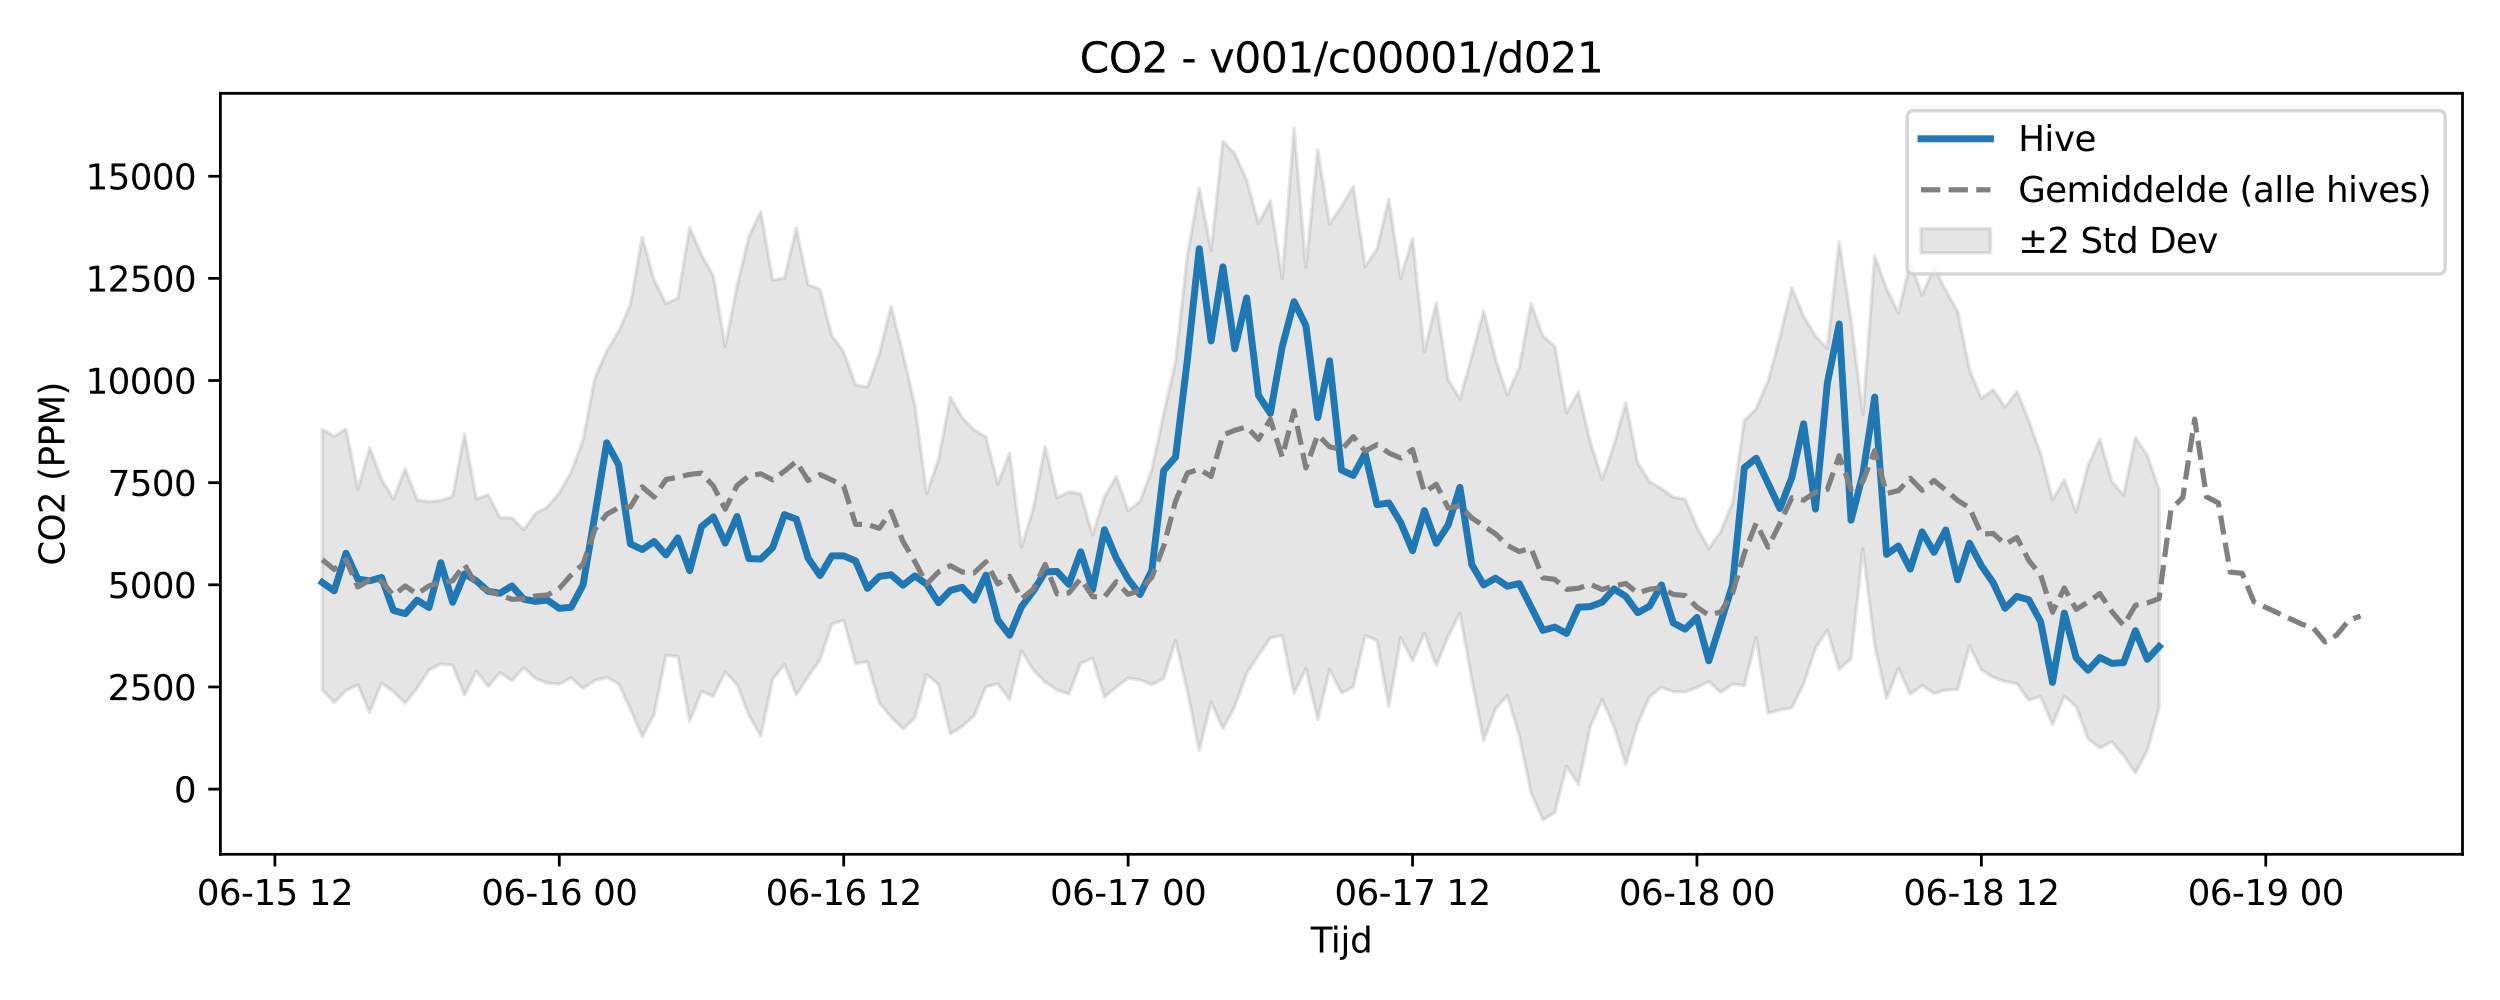 <?xml version="1.0" encoding="utf-8" standalone="no"?>
<!DOCTYPE svg PUBLIC "-//W3C//DTD SVG 1.1//EN"
  "http://www.w3.org/Graphics/SVG/1.1/DTD/svg11.dtd">
<svg xmlns:xlink="http://www.w3.org/1999/xlink" width="720pt" height="288pt" viewBox="0 0 720 288" xmlns="http://www.w3.org/2000/svg" version="1.1">
 <defs>
  <style type="text/css">*{stroke-linejoin: round; stroke-linecap: butt}</style>
 </defs>
 <g id="figure_1">
  <g id="patch_1">
   <path d="M 0 288 
L 720 288 
L 720 0 
L 0 0 
z
" style="fill: #ffffff"/>
  </g>
  <g id="axes_1">
   <g id="patch_2">
    <path d="M 63.47 246.04 
L 709.2 246.04 
L 709.2 26.88 
L 63.47 26.88 
z
" style="fill: #ffffff"/>
   </g>
   <g id="FillBetweenPolyCollection_1">
    <defs>
     <path id="m38d93f6d0b" d="M 92.821 -164.335 
L 92.821 -89.258 
L 96.234 -85.699 
L 99.647 -89.09 
L 103.06 -90.741 
L 106.473 -82.831 
L 109.886 -91.264 
L 113.299 -88.813 
L 116.712 -85.507 
L 120.125 -89.812 
L 123.538 -94.982 
L 126.951 -96.773 
L 130.364 -96.433 
L 133.777 -87.86 
L 137.19 -94.683 
L 140.603 -90.273 
L 144.016 -94.298 
L 147.429 -91.931 
L 150.842 -95.653 
L 154.254 -92.588 
L 157.667 -91.252 
L 161.08 -90.974 
L 164.493 -92.769 
L 167.906 -89.728 
L 171.319 -92.045 
L 174.732 -92.929 
L 178.145 -91.09 
L 181.558 -83.692 
L 184.971 -75.841 
L 188.384 -82.294 
L 191.797 -99.248 
L 195.21 -98.986 
L 198.623 -80.231 
L 202.036 -88.872 
L 205.449 -87.487 
L 208.862 -94.462 
L 212.275 -90.772 
L 215.688 -82.03 
L 219.1 -75.996 
L 222.513 -92.294 
L 225.926 -96.679 
L 229.339 -87.904 
L 232.752 -93.193 
L 236.165 -97.949 
L 239.578 -108.26 
L 242.991 -109.33 
L 246.404 -96.907 
L 249.817 -97.364 
L 253.23 -85.61 
L 256.643 -81.491 
L 260.056 -78.003 
L 263.469 -81.235 
L 266.882 -93.748 
L 270.295 -90.847 
L 273.708 -76.599 
L 277.121 -78.797 
L 280.534 -81.87 
L 283.947 -90.186 
L 287.359 -91.031 
L 290.772 -86.523 
L 294.185 -100.596 
L 297.598 -95.082 
L 301.011 -91.533 
L 304.424 -89.292 
L 307.837 -88.133 
L 311.25 -96.958 
L 314.663 -98.433 
L 318.076 -87.259 
L 321.489 -90.128 
L 324.902 -92.692 
L 328.315 -92.237 
L 331.728 -90.806 
L 335.141 -92.559 
L 338.554 -103.541 
L 341.967 -88.955 
L 345.38 -71.867 
L 348.793 -85.789 
L 352.206 -78.111 
L 355.618 -84.49 
L 359.031 -94.019 
L 362.444 -99.255 
L 365.857 -104.278 
L 369.27 -105.033 
L 372.683 -88.251 
L 376.096 -95.478 
L 379.509 -80.747 
L 382.922 -95.173 
L 386.335 -88.453 
L 389.748 -90.165 
L 393.161 -104.948 
L 396.574 -103.538 
L 399.987 -84.512 
L 403.4 -104.287 
L 406.813 -97.677 
L 410.226 -105.677 
L 413.639 -96.287 
L 417.052 -104.602 
L 420.464 -111.441 
L 423.877 -92.36 
L 427.29 -74.701 
L 430.703 -83.842 
L 434.116 -87.638 
L 437.529 -76.311 
L 440.942 -59.678 
L 444.355 -51.922 
L 447.768 -54.014 
L 451.181 -67.315 
L 454.594 -62.048 
L 458.007 -78.7 
L 461.42 -86.515 
L 464.833 -78.659 
L 468.246 -67.883 
L 471.659 -79.615 
L 475.072 -87.335 
L 478.485 -90.056 
L 481.898 -88.754 
L 485.311 -88.716 
L 488.723 -89.971 
L 492.136 -91.707 
L 495.549 -88.581 
L 498.962 -90.988 
L 502.375 -90.531 
L 505.788 -104.397 
L 509.201 -82.585 
L 512.614 -83.553 
L 516.027 -84.113 
L 519.44 -90.934 
L 522.853 -101.319 
L 526.266 -106.487 
L 529.679 -95.16 
L 533.092 -98.272 
L 536.505 -129.984 
L 539.918 -102.164 
L 543.331 -86.874 
L 546.744 -95.538 
L 550.157 -88.109 
L 553.57 -90.588 
L 556.982 -88.28 
L 560.395 -89.252 
L 563.808 -89.404 
L 567.221 -101.974 
L 570.634 -95.098 
L 574.047 -92.926 
L 577.46 -91.738 
L 580.873 -91.147 
L 584.286 -86.308 
L 587.699 -87.435 
L 591.112 -79.264 
L 594.525 -87.505 
L 597.938 -84.459 
L 601.351 -75.261 
L 604.764 -72.575 
L 608.177 -74.388 
L 611.59 -70.395 
L 615.003 -65.395 
L 618.416 -71.764 
L 621.828 -84.257 
L 621.828 -146.978 
L 621.828 -146.978 
L 618.416 -156.92 
L 615.003 -161.973 
L 611.59 -145.376 
L 608.177 -149.421 
L 604.764 -161.578 
L 601.351 -153.924 
L 597.938 -140.546 
L 594.525 -149.785 
L 591.112 -144.102 
L 587.699 -157.367 
L 584.286 -166.883 
L 580.873 -175.236 
L 577.46 -170.736 
L 574.047 -175.809 
L 570.634 -173.223 
L 567.221 -181.519 
L 563.808 -198.357 
L 560.395 -204.398 
L 556.982 -210.926 
L 553.57 -202.947 
L 550.157 -212.403 
L 546.744 -197.886 
L 543.331 -204.842 
L 539.918 -214.327 
L 536.505 -168.585 
L 533.092 -196.016 
L 529.679 -218.324 
L 526.266 -187.603 
L 522.853 -191.214 
L 519.44 -196.988 
L 516.027 -205.133 
L 512.614 -190.911 
L 509.201 -178.279 
L 505.788 -170.317 
L 502.375 -166.841 
L 498.962 -143.215 
L 495.549 -134.862 
L 492.136 -130.009 
L 488.723 -136.282 
L 485.311 -144.255 
L 481.898 -144.804 
L 478.485 -147.289 
L 475.072 -149.307 
L 471.659 -154.703 
L 468.246 -172.025 
L 464.833 -159.82 
L 461.42 -149.925 
L 458.007 -160.752 
L 454.594 -175.108 
L 451.181 -169.208 
L 447.768 -188.282 
L 444.355 -191.238 
L 440.942 -200.551 
L 437.529 -182.044 
L 434.116 -174.21 
L 430.703 -184.656 
L 427.29 -198.454 
L 423.877 -185.296 
L 420.464 -173.066 
L 417.052 -178.763 
L 413.639 -200.795 
L 410.226 -186.725 
L 406.813 -219.378 
L 403.4 -207.84 
L 399.987 -230.607 
L 396.574 -216.335 
L 393.161 -211.21 
L 389.748 -234.317 
L 386.335 -228.5 
L 382.922 -223.492 
L 379.509 -244.797 
L 376.096 -211.033 
L 372.683 -251.158 
L 369.27 -207.778 
L 365.857 -230.217 
L 362.444 -223.653 
L 359.031 -236.111 
L 355.618 -243.661 
L 352.206 -247.303 
L 348.793 -215.784 
L 345.38 -233.848 
L 341.967 -214.588 
L 338.554 -183.722 
L 335.141 -168.912 
L 331.728 -152.733 
L 328.315 -143.623 
L 324.902 -140.958 
L 321.489 -150.794 
L 318.076 -144.875 
L 314.663 -133.903 
L 311.25 -145.765 
L 307.837 -146.338 
L 304.424 -144.653 
L 301.011 -159.348 
L 297.598 -141.578 
L 294.185 -130.476 
L 290.772 -157.502 
L 287.359 -148.621 
L 283.947 -162.206 
L 280.534 -164.168 
L 277.121 -167.701 
L 273.708 -173.534 
L 270.295 -155.752 
L 266.882 -145.822 
L 263.469 -171.355 
L 260.056 -186.111 
L 256.643 -199.82 
L 253.23 -186.107 
L 249.817 -176.524 
L 246.404 -177.094 
L 242.991 -186.645 
L 239.578 -191.283 
L 236.165 -204.688 
L 232.752 -206.029 
L 229.339 -222.277 
L 225.926 -207.944 
L 222.513 -207.343 
L 219.1 -227.054 
L 215.688 -219.834 
L 212.275 -205.634 
L 208.862 -188.245 
L 205.449 -208.559 
L 202.036 -214.603 
L 198.623 -222.528 
L 195.21 -202.128 
L 191.797 -200.543 
L 188.384 -207.406 
L 184.971 -219.694 
L 181.558 -200.307 
L 178.145 -192.493 
L 174.732 -186.859 
L 171.319 -179.071 
L 167.906 -161.275 
L 164.493 -152.058 
L 161.08 -146.067 
L 157.667 -142.004 
L 154.254 -140.145 
L 150.842 -135.444 
L 147.429 -138.837 
L 144.016 -138.908 
L 140.603 -145.512 
L 137.19 -144.286 
L 133.777 -162.984 
L 130.364 -145.031 
L 126.951 -143.834 
L 123.538 -143.523 
L 120.125 -144.022 
L 116.712 -152.952 
L 113.299 -144.289 
L 109.886 -149.964 
L 106.473 -159.065 
L 103.06 -147.157 
L 99.647 -164.458 
L 96.234 -162.324 
L 92.821 -164.335 
z
" style="stroke: #808080; stroke-opacity: 0.2"/>
    </defs>
    <g clip-path="url(#p89ccbb7c1d)">
     <use xlink:href="#m38d93f6d0b" x="0" y="288" style="fill: #808080; fill-opacity: 0.2; stroke: #808080; stroke-opacity: 0.2"/>
    </g>
   </g>
   <g id="matplotlib.axis_1">
    <g id="xtick_1">
     <g id="line2d_1">
      <defs>
       <path id="mc0f7e3df2e" d="M 0 0 
L 0 3.5 
" style="stroke: #000000; stroke-width: 0.8"/>
      </defs>
      <g>
       <use xlink:href="#mc0f7e3df2e" x="79.17" y="246.04" style="stroke: #000000; stroke-width: 0.8"/>
      </g>
     </g>
     <g id="text_1">
      <!-- 06-15 12 -->
      <g transform="translate(56.689 260.638) scale(0.1 -0.1)">
       <defs>
        <path id="DejaVuSans-30" d="M 2034 4250 
Q 1547 4250 1301 3770 
Q 1056 3291 1056 2328 
Q 1056 1369 1301 889 
Q 1547 409 2034 409 
Q 2525 409 2770 889 
Q 3016 1369 3016 2328 
Q 3016 3291 2770 3770 
Q 2525 4250 2034 4250 
z
M 2034 4750 
Q 2819 4750 3233 4129 
Q 3647 3509 3647 2328 
Q 3647 1150 3233 529 
Q 2819 -91 2034 -91 
Q 1250 -91 836 529 
Q 422 1150 422 2328 
Q 422 3509 836 4129 
Q 1250 4750 2034 4750 
z
" transform="scale(0.016)"/>
        <path id="DejaVuSans-36" d="M 2113 2584 
Q 1688 2584 1439 2293 
Q 1191 2003 1191 1497 
Q 1191 994 1439 701 
Q 1688 409 2113 409 
Q 2538 409 2786 701 
Q 3034 994 3034 1497 
Q 3034 2003 2786 2293 
Q 2538 2584 2113 2584 
z
M 3366 4563 
L 3366 3988 
Q 3128 4100 2886 4159 
Q 2644 4219 2406 4219 
Q 1781 4219 1451 3797 
Q 1122 3375 1075 2522 
Q 1259 2794 1537 2939 
Q 1816 3084 2150 3084 
Q 2853 3084 3261 2657 
Q 3669 2231 3669 1497 
Q 3669 778 3244 343 
Q 2819 -91 2113 -91 
Q 1303 -91 875 529 
Q 447 1150 447 2328 
Q 447 3434 972 4092 
Q 1497 4750 2381 4750 
Q 2619 4750 2861 4703 
Q 3103 4656 3366 4563 
z
" transform="scale(0.016)"/>
        <path id="DejaVuSans-2d" d="M 313 2009 
L 1997 2009 
L 1997 1497 
L 313 1497 
L 313 2009 
z
" transform="scale(0.016)"/>
        <path id="DejaVuSans-31" d="M 794 531 
L 1825 531 
L 1825 4091 
L 703 3866 
L 703 4441 
L 1819 4666 
L 2450 4666 
L 2450 531 
L 3481 531 
L 3481 0 
L 794 0 
L 794 531 
z
" transform="scale(0.016)"/>
        <path id="DejaVuSans-35" d="M 691 4666 
L 3169 4666 
L 3169 4134 
L 1269 4134 
L 1269 2991 
Q 1406 3038 1543 3061 
Q 1681 3084 1819 3084 
Q 2600 3084 3056 2656 
Q 3513 2228 3513 1497 
Q 3513 744 3044 326 
Q 2575 -91 1722 -91 
Q 1428 -91 1123 -41 
Q 819 9 494 109 
L 494 744 
Q 775 591 1075 516 
Q 1375 441 1709 441 
Q 2250 441 2565 725 
Q 2881 1009 2881 1497 
Q 2881 1984 2565 2268 
Q 2250 2553 1709 2553 
Q 1456 2553 1204 2497 
Q 953 2441 691 2322 
L 691 4666 
z
" transform="scale(0.016)"/>
        <path id="DejaVuSans-20" transform="scale(0.016)"/>
        <path id="DejaVuSans-32" d="M 1228 531 
L 3431 531 
L 3431 0 
L 469 0 
L 469 531 
Q 828 903 1448 1529 
Q 2069 2156 2228 2338 
Q 2531 2678 2651 2914 
Q 2772 3150 2772 3378 
Q 2772 3750 2511 3984 
Q 2250 4219 1831 4219 
Q 1534 4219 1204 4116 
Q 875 4013 500 3803 
L 500 4441 
Q 881 4594 1212 4672 
Q 1544 4750 1819 4750 
Q 2544 4750 2975 4387 
Q 3406 4025 3406 3419 
Q 3406 3131 3298 2873 
Q 3191 2616 2906 2266 
Q 2828 2175 2409 1742 
Q 1991 1309 1228 531 
z
" transform="scale(0.016)"/>
       </defs>
       <use xlink:href="#DejaVuSans-30"/>
       <use xlink:href="#DejaVuSans-36" transform="translate(63.623 0)"/>
       <use xlink:href="#DejaVuSans-2d" transform="translate(127.246 0)"/>
       <use xlink:href="#DejaVuSans-31" transform="translate(163.33 0)"/>
       <use xlink:href="#DejaVuSans-35" transform="translate(226.953 0)"/>
       <use xlink:href="#DejaVuSans-20" transform="translate(290.576 0)"/>
       <use xlink:href="#DejaVuSans-31" transform="translate(322.363 0)"/>
       <use xlink:href="#DejaVuSans-32" transform="translate(385.986 0)"/>
      </g>
     </g>
    </g>
    <g id="xtick_2">
     <g id="line2d_2">
      <g>
       <use xlink:href="#mc0f7e3df2e" x="161.08" y="246.04" style="stroke: #000000; stroke-width: 0.8"/>
      </g>
     </g>
     <g id="text_2">
      <!-- 06-16 00 -->
      <g transform="translate(138.6 260.638) scale(0.1 -0.1)">
       <use xlink:href="#DejaVuSans-30"/>
       <use xlink:href="#DejaVuSans-36" transform="translate(63.623 0)"/>
       <use xlink:href="#DejaVuSans-2d" transform="translate(127.246 0)"/>
       <use xlink:href="#DejaVuSans-31" transform="translate(163.33 0)"/>
       <use xlink:href="#DejaVuSans-36" transform="translate(226.953 0)"/>
       <use xlink:href="#DejaVuSans-20" transform="translate(290.576 0)"/>
       <use xlink:href="#DejaVuSans-30" transform="translate(322.363 0)"/>
       <use xlink:href="#DejaVuSans-30" transform="translate(385.986 0)"/>
      </g>
     </g>
    </g>
    <g id="xtick_3">
     <g id="line2d_3">
      <g>
       <use xlink:href="#mc0f7e3df2e" x="242.991" y="246.04" style="stroke: #000000; stroke-width: 0.8"/>
      </g>
     </g>
     <g id="text_3">
      <!-- 06-16 12 -->
      <g transform="translate(220.511 260.638) scale(0.1 -0.1)">
       <use xlink:href="#DejaVuSans-30"/>
       <use xlink:href="#DejaVuSans-36" transform="translate(63.623 0)"/>
       <use xlink:href="#DejaVuSans-2d" transform="translate(127.246 0)"/>
       <use xlink:href="#DejaVuSans-31" transform="translate(163.33 0)"/>
       <use xlink:href="#DejaVuSans-36" transform="translate(226.953 0)"/>
       <use xlink:href="#DejaVuSans-20" transform="translate(290.576 0)"/>
       <use xlink:href="#DejaVuSans-31" transform="translate(322.363 0)"/>
       <use xlink:href="#DejaVuSans-32" transform="translate(385.986 0)"/>
      </g>
     </g>
    </g>
    <g id="xtick_4">
     <g id="line2d_4">
      <g>
       <use xlink:href="#mc0f7e3df2e" x="324.902" y="246.04" style="stroke: #000000; stroke-width: 0.8"/>
      </g>
     </g>
     <g id="text_4">
      <!-- 06-17 00 -->
      <g transform="translate(302.421 260.638) scale(0.1 -0.1)">
       <defs>
        <path id="DejaVuSans-37" d="M 525 4666 
L 3525 4666 
L 3525 4397 
L 1831 0 
L 1172 0 
L 2766 4134 
L 525 4134 
L 525 4666 
z
" transform="scale(0.016)"/>
       </defs>
       <use xlink:href="#DejaVuSans-30"/>
       <use xlink:href="#DejaVuSans-36" transform="translate(63.623 0)"/>
       <use xlink:href="#DejaVuSans-2d" transform="translate(127.246 0)"/>
       <use xlink:href="#DejaVuSans-31" transform="translate(163.33 0)"/>
       <use xlink:href="#DejaVuSans-37" transform="translate(226.953 0)"/>
       <use xlink:href="#DejaVuSans-20" transform="translate(290.576 0)"/>
       <use xlink:href="#DejaVuSans-30" transform="translate(322.363 0)"/>
       <use xlink:href="#DejaVuSans-30" transform="translate(385.986 0)"/>
      </g>
     </g>
    </g>
    <g id="xtick_5">
     <g id="line2d_5">
      <g>
       <use xlink:href="#mc0f7e3df2e" x="406.813" y="246.04" style="stroke: #000000; stroke-width: 0.8"/>
      </g>
     </g>
     <g id="text_5">
      <!-- 06-17 12 -->
      <g transform="translate(384.332 260.638) scale(0.1 -0.1)">
       <use xlink:href="#DejaVuSans-30"/>
       <use xlink:href="#DejaVuSans-36" transform="translate(63.623 0)"/>
       <use xlink:href="#DejaVuSans-2d" transform="translate(127.246 0)"/>
       <use xlink:href="#DejaVuSans-31" transform="translate(163.33 0)"/>
       <use xlink:href="#DejaVuSans-37" transform="translate(226.953 0)"/>
       <use xlink:href="#DejaVuSans-20" transform="translate(290.576 0)"/>
       <use xlink:href="#DejaVuSans-31" transform="translate(322.363 0)"/>
       <use xlink:href="#DejaVuSans-32" transform="translate(385.986 0)"/>
      </g>
     </g>
    </g>
    <g id="xtick_6">
     <g id="line2d_6">
      <g>
       <use xlink:href="#mc0f7e3df2e" x="488.723" y="246.04" style="stroke: #000000; stroke-width: 0.8"/>
      </g>
     </g>
     <g id="text_6">
      <!-- 06-18 00 -->
      <g transform="translate(466.243 260.638) scale(0.1 -0.1)">
       <defs>
        <path id="DejaVuSans-38" d="M 2034 2216 
Q 1584 2216 1326 1975 
Q 1069 1734 1069 1313 
Q 1069 891 1326 650 
Q 1584 409 2034 409 
Q 2484 409 2743 651 
Q 3003 894 3003 1313 
Q 3003 1734 2745 1975 
Q 2488 2216 2034 2216 
z
M 1403 2484 
Q 997 2584 770 2862 
Q 544 3141 544 3541 
Q 544 4100 942 4425 
Q 1341 4750 2034 4750 
Q 2731 4750 3128 4425 
Q 3525 4100 3525 3541 
Q 3525 3141 3298 2862 
Q 3072 2584 2669 2484 
Q 3125 2378 3379 2068 
Q 3634 1759 3634 1313 
Q 3634 634 3220 271 
Q 2806 -91 2034 -91 
Q 1263 -91 848 271 
Q 434 634 434 1313 
Q 434 1759 690 2068 
Q 947 2378 1403 2484 
z
M 1172 3481 
Q 1172 3119 1398 2916 
Q 1625 2713 2034 2713 
Q 2441 2713 2670 2916 
Q 2900 3119 2900 3481 
Q 2900 3844 2670 4047 
Q 2441 4250 2034 4250 
Q 1625 4250 1398 4047 
Q 1172 3844 1172 3481 
z
" transform="scale(0.016)"/>
       </defs>
       <use xlink:href="#DejaVuSans-30"/>
       <use xlink:href="#DejaVuSans-36" transform="translate(63.623 0)"/>
       <use xlink:href="#DejaVuSans-2d" transform="translate(127.246 0)"/>
       <use xlink:href="#DejaVuSans-31" transform="translate(163.33 0)"/>
       <use xlink:href="#DejaVuSans-38" transform="translate(226.953 0)"/>
       <use xlink:href="#DejaVuSans-20" transform="translate(290.576 0)"/>
       <use xlink:href="#DejaVuSans-30" transform="translate(322.363 0)"/>
       <use xlink:href="#DejaVuSans-30" transform="translate(385.986 0)"/>
      </g>
     </g>
    </g>
    <g id="xtick_7">
     <g id="line2d_7">
      <g>
       <use xlink:href="#mc0f7e3df2e" x="570.634" y="246.04" style="stroke: #000000; stroke-width: 0.8"/>
      </g>
     </g>
     <g id="text_7">
      <!-- 06-18 12 -->
      <g transform="translate(548.154 260.638) scale(0.1 -0.1)">
       <use xlink:href="#DejaVuSans-30"/>
       <use xlink:href="#DejaVuSans-36" transform="translate(63.623 0)"/>
       <use xlink:href="#DejaVuSans-2d" transform="translate(127.246 0)"/>
       <use xlink:href="#DejaVuSans-31" transform="translate(163.33 0)"/>
       <use xlink:href="#DejaVuSans-38" transform="translate(226.953 0)"/>
       <use xlink:href="#DejaVuSans-20" transform="translate(290.576 0)"/>
       <use xlink:href="#DejaVuSans-31" transform="translate(322.363 0)"/>
       <use xlink:href="#DejaVuSans-32" transform="translate(385.986 0)"/>
      </g>
     </g>
    </g>
    <g id="xtick_8">
     <g id="line2d_8">
      <g>
       <use xlink:href="#mc0f7e3df2e" x="652.545" y="246.04" style="stroke: #000000; stroke-width: 0.8"/>
      </g>
     </g>
     <g id="text_8">
      <!-- 06-19 00 -->
      <g transform="translate(630.065 260.638) scale(0.1 -0.1)">
       <defs>
        <path id="DejaVuSans-39" d="M 703 97 
L 703 672 
Q 941 559 1184 500 
Q 1428 441 1663 441 
Q 2288 441 2617 861 
Q 2947 1281 2994 2138 
Q 2813 1869 2534 1725 
Q 2256 1581 1919 1581 
Q 1219 1581 811 2004 
Q 403 2428 403 3163 
Q 403 3881 828 4315 
Q 1253 4750 1959 4750 
Q 2769 4750 3195 4129 
Q 3622 3509 3622 2328 
Q 3622 1225 3098 567 
Q 2575 -91 1691 -91 
Q 1453 -91 1209 -44 
Q 966 3 703 97 
z
M 1959 2075 
Q 2384 2075 2632 2365 
Q 2881 2656 2881 3163 
Q 2881 3666 2632 3958 
Q 2384 4250 1959 4250 
Q 1534 4250 1286 3958 
Q 1038 3666 1038 3163 
Q 1038 2656 1286 2365 
Q 1534 2075 1959 2075 
z
" transform="scale(0.016)"/>
       </defs>
       <use xlink:href="#DejaVuSans-30"/>
       <use xlink:href="#DejaVuSans-36" transform="translate(63.623 0)"/>
       <use xlink:href="#DejaVuSans-2d" transform="translate(127.246 0)"/>
       <use xlink:href="#DejaVuSans-31" transform="translate(163.33 0)"/>
       <use xlink:href="#DejaVuSans-39" transform="translate(226.953 0)"/>
       <use xlink:href="#DejaVuSans-20" transform="translate(290.576 0)"/>
       <use xlink:href="#DejaVuSans-30" transform="translate(322.363 0)"/>
       <use xlink:href="#DejaVuSans-30" transform="translate(385.986 0)"/>
      </g>
     </g>
    </g>
    <g id="text_9">
     <!-- Tijd -->
     <g transform="translate(377.485 274.317) scale(0.1 -0.1)">
      <defs>
       <path id="DejaVuSans-54" d="M -19 4666 
L 3928 4666 
L 3928 4134 
L 2272 4134 
L 2272 0 
L 1638 0 
L 1638 4134 
L -19 4134 
L -19 4666 
z
" transform="scale(0.016)"/>
       <path id="DejaVuSans-69" d="M 603 3500 
L 1178 3500 
L 1178 0 
L 603 0 
L 603 3500 
z
M 603 4863 
L 1178 4863 
L 1178 4134 
L 603 4134 
L 603 4863 
z
" transform="scale(0.016)"/>
       <path id="DejaVuSans-6a" d="M 603 3500 
L 1178 3500 
L 1178 -63 
Q 1178 -731 923 -1031 
Q 669 -1331 103 -1331 
L -116 -1331 
L -116 -844 
L 38 -844 
Q 366 -844 484 -692 
Q 603 -541 603 -63 
L 603 3500 
z
M 603 4863 
L 1178 4863 
L 1178 4134 
L 603 4134 
L 603 4863 
z
" transform="scale(0.016)"/>
       <path id="DejaVuSans-64" d="M 2906 2969 
L 2906 4863 
L 3481 4863 
L 3481 0 
L 2906 0 
L 2906 525 
Q 2725 213 2448 61 
Q 2172 -91 1784 -91 
Q 1150 -91 751 415 
Q 353 922 353 1747 
Q 353 2572 751 3078 
Q 1150 3584 1784 3584 
Q 2172 3584 2448 3432 
Q 2725 3281 2906 2969 
z
M 947 1747 
Q 947 1113 1208 752 
Q 1469 391 1925 391 
Q 2381 391 2643 752 
Q 2906 1113 2906 1747 
Q 2906 2381 2643 2742 
Q 2381 3103 1925 3103 
Q 1469 3103 1208 2742 
Q 947 2381 947 1747 
z
" transform="scale(0.016)"/>
      </defs>
      <use xlink:href="#DejaVuSans-54"/>
      <use xlink:href="#DejaVuSans-69" transform="translate(57.959 0)"/>
      <use xlink:href="#DejaVuSans-6a" transform="translate(85.742 0)"/>
      <use xlink:href="#DejaVuSans-64" transform="translate(113.525 0)"/>
     </g>
    </g>
   </g>
   <g id="matplotlib.axis_2">
    <g id="ytick_1">
     <g id="line2d_9">
      <defs>
       <path id="m1ab4d3b935" d="M 0 0 
L -3.5 0 
" style="stroke: #000000; stroke-width: 0.8"/>
      </defs>
      <g>
       <use xlink:href="#m1ab4d3b935" x="63.47" y="227.265" style="stroke: #000000; stroke-width: 0.8"/>
      </g>
     </g>
     <g id="text_10">
      <!-- 0 -->
      <g transform="translate(50.108 231.064) scale(0.1 -0.1)">
       <use xlink:href="#DejaVuSans-30"/>
      </g>
     </g>
    </g>
    <g id="ytick_2">
     <g id="line2d_10">
      <g>
       <use xlink:href="#m1ab4d3b935" x="63.47" y="197.846" style="stroke: #000000; stroke-width: 0.8"/>
      </g>
     </g>
     <g id="text_11">
      <!-- 2500 -->
      <g transform="translate(31.02 201.646) scale(0.1 -0.1)">
       <use xlink:href="#DejaVuSans-32"/>
       <use xlink:href="#DejaVuSans-35" transform="translate(63.623 0)"/>
       <use xlink:href="#DejaVuSans-30" transform="translate(127.246 0)"/>
       <use xlink:href="#DejaVuSans-30" transform="translate(190.869 0)"/>
      </g>
     </g>
    </g>
    <g id="ytick_3">
     <g id="line2d_11">
      <g>
       <use xlink:href="#m1ab4d3b935" x="63.47" y="168.428" style="stroke: #000000; stroke-width: 0.8"/>
      </g>
     </g>
     <g id="text_12">
      <!-- 5000 -->
      <g transform="translate(31.02 172.227) scale(0.1 -0.1)">
       <use xlink:href="#DejaVuSans-35"/>
       <use xlink:href="#DejaVuSans-30" transform="translate(63.623 0)"/>
       <use xlink:href="#DejaVuSans-30" transform="translate(127.246 0)"/>
       <use xlink:href="#DejaVuSans-30" transform="translate(190.869 0)"/>
      </g>
     </g>
    </g>
    <g id="ytick_4">
     <g id="line2d_12">
      <g>
       <use xlink:href="#m1ab4d3b935" x="63.47" y="139.009" style="stroke: #000000; stroke-width: 0.8"/>
      </g>
     </g>
     <g id="text_13">
      <!-- 7500 -->
      <g transform="translate(31.02 142.809) scale(0.1 -0.1)">
       <use xlink:href="#DejaVuSans-37"/>
       <use xlink:href="#DejaVuSans-35" transform="translate(63.623 0)"/>
       <use xlink:href="#DejaVuSans-30" transform="translate(127.246 0)"/>
       <use xlink:href="#DejaVuSans-30" transform="translate(190.869 0)"/>
      </g>
     </g>
    </g>
    <g id="ytick_5">
     <g id="line2d_13">
      <g>
       <use xlink:href="#m1ab4d3b935" x="63.47" y="109.591" style="stroke: #000000; stroke-width: 0.8"/>
      </g>
     </g>
     <g id="text_14">
      <!-- 10000 -->
      <g transform="translate(24.657 113.39) scale(0.1 -0.1)">
       <use xlink:href="#DejaVuSans-31"/>
       <use xlink:href="#DejaVuSans-30" transform="translate(63.623 0)"/>
       <use xlink:href="#DejaVuSans-30" transform="translate(127.246 0)"/>
       <use xlink:href="#DejaVuSans-30" transform="translate(190.869 0)"/>
       <use xlink:href="#DejaVuSans-30" transform="translate(254.492 0)"/>
      </g>
     </g>
    </g>
    <g id="ytick_6">
     <g id="line2d_14">
      <g>
       <use xlink:href="#m1ab4d3b935" x="63.47" y="80.172" style="stroke: #000000; stroke-width: 0.8"/>
      </g>
     </g>
     <g id="text_15">
      <!-- 12500 -->
      <g transform="translate(24.657 83.971) scale(0.1 -0.1)">
       <use xlink:href="#DejaVuSans-31"/>
       <use xlink:href="#DejaVuSans-32" transform="translate(63.623 0)"/>
       <use xlink:href="#DejaVuSans-35" transform="translate(127.246 0)"/>
       <use xlink:href="#DejaVuSans-30" transform="translate(190.869 0)"/>
       <use xlink:href="#DejaVuSans-30" transform="translate(254.492 0)"/>
      </g>
     </g>
    </g>
    <g id="ytick_7">
     <g id="line2d_15">
      <g>
       <use xlink:href="#m1ab4d3b935" x="63.47" y="50.754" style="stroke: #000000; stroke-width: 0.8"/>
      </g>
     </g>
     <g id="text_16">
      <!-- 15000 -->
      <g transform="translate(24.657 54.553) scale(0.1 -0.1)">
       <use xlink:href="#DejaVuSans-31"/>
       <use xlink:href="#DejaVuSans-35" transform="translate(63.623 0)"/>
       <use xlink:href="#DejaVuSans-30" transform="translate(127.246 0)"/>
       <use xlink:href="#DejaVuSans-30" transform="translate(190.869 0)"/>
       <use xlink:href="#DejaVuSans-30" transform="translate(254.492 0)"/>
      </g>
     </g>
    </g>
    <g id="text_17">
     <!-- CO2 (PPM) -->
     <g transform="translate(18.578 162.903) rotate(-90) scale(0.1 -0.1)">
      <defs>
       <path id="DejaVuSans-43" d="M 4122 4306 
L 4122 3641 
Q 3803 3938 3442 4084 
Q 3081 4231 2675 4231 
Q 1875 4231 1450 3742 
Q 1025 3253 1025 2328 
Q 1025 1406 1450 917 
Q 1875 428 2675 428 
Q 3081 428 3442 575 
Q 3803 722 4122 1019 
L 4122 359 
Q 3791 134 3420 21 
Q 3050 -91 2638 -91 
Q 1578 -91 968 557 
Q 359 1206 359 2328 
Q 359 3453 968 4101 
Q 1578 4750 2638 4750 
Q 3056 4750 3426 4639 
Q 3797 4528 4122 4306 
z
" transform="scale(0.016)"/>
       <path id="DejaVuSans-4f" d="M 2522 4238 
Q 1834 4238 1429 3725 
Q 1025 3213 1025 2328 
Q 1025 1447 1429 934 
Q 1834 422 2522 422 
Q 3209 422 3611 934 
Q 4013 1447 4013 2328 
Q 4013 3213 3611 3725 
Q 3209 4238 2522 4238 
z
M 2522 4750 
Q 3503 4750 4090 4092 
Q 4678 3434 4678 2328 
Q 4678 1225 4090 567 
Q 3503 -91 2522 -91 
Q 1538 -91 948 565 
Q 359 1222 359 2328 
Q 359 3434 948 4092 
Q 1538 4750 2522 4750 
z
" transform="scale(0.016)"/>
       <path id="DejaVuSans-28" d="M 1984 4856 
Q 1566 4138 1362 3434 
Q 1159 2731 1159 2009 
Q 1159 1288 1364 580 
Q 1569 -128 1984 -844 
L 1484 -844 
Q 1016 -109 783 600 
Q 550 1309 550 2009 
Q 550 2706 781 3412 
Q 1013 4119 1484 4856 
L 1984 4856 
z
" transform="scale(0.016)"/>
       <path id="DejaVuSans-50" d="M 1259 4147 
L 1259 2394 
L 2053 2394 
Q 2494 2394 2734 2622 
Q 2975 2850 2975 3272 
Q 2975 3691 2734 3919 
Q 2494 4147 2053 4147 
L 1259 4147 
z
M 628 4666 
L 2053 4666 
Q 2838 4666 3239 4311 
Q 3641 3956 3641 3272 
Q 3641 2581 3239 2228 
Q 2838 1875 2053 1875 
L 1259 1875 
L 1259 0 
L 628 0 
L 628 4666 
z
" transform="scale(0.016)"/>
       <path id="DejaVuSans-4d" d="M 628 4666 
L 1569 4666 
L 2759 1491 
L 3956 4666 
L 4897 4666 
L 4897 0 
L 4281 0 
L 4281 4097 
L 3078 897 
L 2444 897 
L 1241 4097 
L 1241 0 
L 628 0 
L 628 4666 
z
" transform="scale(0.016)"/>
       <path id="DejaVuSans-29" d="M 513 4856 
L 1013 4856 
Q 1481 4119 1714 3412 
Q 1947 2706 1947 2009 
Q 1947 1309 1714 600 
Q 1481 -109 1013 -844 
L 513 -844 
Q 928 -128 1133 580 
Q 1338 1288 1338 2009 
Q 1338 2731 1133 3434 
Q 928 4138 513 4856 
z
" transform="scale(0.016)"/>
      </defs>
      <use xlink:href="#DejaVuSans-43"/>
      <use xlink:href="#DejaVuSans-4f" transform="translate(69.824 0)"/>
      <use xlink:href="#DejaVuSans-32" transform="translate(148.535 0)"/>
      <use xlink:href="#DejaVuSans-20" transform="translate(212.158 0)"/>
      <use xlink:href="#DejaVuSans-28" transform="translate(243.945 0)"/>
      <use xlink:href="#DejaVuSans-50" transform="translate(282.959 0)"/>
      <use xlink:href="#DejaVuSans-50" transform="translate(343.262 0)"/>
      <use xlink:href="#DejaVuSans-4d" transform="translate(403.564 0)"/>
      <use xlink:href="#DejaVuSans-29" transform="translate(489.844 0)"/>
     </g>
    </g>
   </g>
   <g id="line2d_16">
    <path d="M 92.821 167.757 
L 96.234 170.162 
L 99.647 159.339 
L 103.06 166.792 
L 106.473 167.271 
L 109.886 166.314 
L 113.299 175.794 
L 116.712 176.743 
L 120.125 172.837 
L 123.538 174.959 
L 126.951 162.081 
L 130.364 173.472 
L 133.777 165.266 
L 137.19 167.286 
L 140.603 170.291 
L 144.016 170.836 
L 147.429 168.753 
L 150.842 172.574 
L 154.254 173.205 
L 157.667 172.845 
L 161.08 175.202 
L 164.493 174.896 
L 167.906 168.487 
L 171.319 148.411 
L 174.732 127.528 
L 178.145 133.82 
L 181.558 156.645 
L 184.971 158.273 
L 188.384 155.954 
L 191.797 159.822 
L 195.21 154.915 
L 198.623 164.337 
L 202.036 151.683 
L 205.449 148.851 
L 208.862 156.398 
L 212.275 148.761 
L 215.688 160.873 
L 219.1 161.003 
L 222.513 157.708 
L 225.926 148.219 
L 229.339 149.518 
L 232.752 160.763 
L 236.165 165.761 
L 239.578 160.085 
L 242.991 160.089 
L 246.404 161.544 
L 249.817 169.448 
L 253.23 166.01 
L 256.643 165.533 
L 260.056 168.538 
L 263.469 165.866 
L 266.882 168.267 
L 270.295 173.606 
L 273.708 170.016 
L 277.121 169.142 
L 280.534 172.841 
L 283.947 165.627 
L 287.359 178.536 
L 290.772 182.961 
L 294.185 174.712 
L 297.598 170.224 
L 301.011 164.717 
L 304.424 164.576 
L 307.837 168.287 
L 311.25 158.951 
L 314.663 169.765 
L 318.076 152.561 
L 321.489 160.759 
L 324.902 166.788 
L 328.315 171.217 
L 331.728 164.321 
L 335.141 135.53 
L 338.554 131.631 
L 341.967 103.566 
L 345.38 71.625 
L 348.793 98.176 
L 352.206 76.866 
L 355.618 100.459 
L 359.031 85.821 
L 362.444 113.862 
L 365.857 119.069 
L 369.27 99.859 
L 372.683 86.897 
L 376.096 93.748 
L 379.509 120.264 
L 382.922 103.913 
L 386.335 135.373 
L 389.748 136.938 
L 393.161 130.615 
L 396.574 145.364 
L 399.987 144.818 
L 403.4 150.514 
L 406.813 158.598 
L 410.226 147.064 
L 413.639 156.48 
L 417.052 151.22 
L 420.464 140.374 
L 423.877 162.607 
L 427.29 168.444 
L 430.703 166.518 
L 434.116 168.828 
L 437.529 168.075 
L 444.355 181.533 
L 447.768 180.613 
L 451.181 182.439 
L 454.594 174.861 
L 458.007 174.712 
L 461.42 173.417 
L 464.833 169.616 
L 468.246 171.778 
L 471.659 176.449 
L 475.072 174.602 
L 478.485 168.483 
L 481.898 179.407 
L 485.311 181.195 
L 488.723 177.818 
L 492.136 190.303 
L 498.962 168.475 
L 502.375 134.695 
L 505.788 131.966 
L 512.614 146.45 
L 516.027 137.55 
L 519.44 122.064 
L 522.853 146.595 
L 526.266 110.45 
L 529.679 93.316 
L 533.092 149.82 
L 536.505 136.573 
L 539.918 114.353 
L 543.331 159.649 
L 546.744 157.253 
L 550.157 163.903 
L 553.57 153.195 
L 556.982 159.061 
L 560.395 152.642 
L 563.808 166.969 
L 567.221 156.425 
L 570.634 162.915 
L 574.047 167.857 
L 577.46 175.194 
L 580.873 171.77 
L 584.286 172.731 
L 587.699 179.03 
L 591.112 196.54 
L 594.525 176.567 
L 597.938 189.444 
L 601.351 193.022 
L 604.764 189.354 
L 608.177 191.045 
L 611.59 190.837 
L 615.003 181.643 
L 618.416 189.88 
L 621.828 186.208 
L 621.828 186.208 
" clip-path="url(#p89ccbb7c1d)" style="fill: none; stroke: #1f77b4; stroke-width: 2; stroke-linecap: square"/>
   </g>
   <g id="line2d_17">
    <path d="M 92.821 161.203 
L 96.234 163.988 
L 99.647 161.226 
L 103.06 169.051 
L 106.473 167.052 
L 109.886 167.386 
L 113.299 171.449 
L 116.712 168.771 
L 120.125 171.083 
L 123.538 168.748 
L 126.951 167.697 
L 130.364 167.268 
L 133.777 162.578 
L 137.19 168.515 
L 140.603 170.108 
L 147.429 172.616 
L 150.842 172.451 
L 154.254 171.634 
L 157.667 171.372 
L 161.08 169.48 
L 164.493 165.587 
L 167.906 162.498 
L 171.319 152.442 
L 174.732 148.106 
L 178.145 146.209 
L 181.558 146 
L 184.971 140.233 
L 188.384 143.15 
L 191.797 138.105 
L 195.21 137.443 
L 198.623 136.621 
L 202.036 136.262 
L 205.449 139.977 
L 208.862 146.646 
L 212.275 139.797 
L 215.688 137.068 
L 219.1 136.475 
L 222.513 138.182 
L 225.926 135.689 
L 229.339 132.909 
L 232.752 138.389 
L 236.165 136.681 
L 239.578 138.229 
L 242.991 140.012 
L 246.404 151 
L 249.817 151.056 
L 253.23 152.141 
L 256.643 147.344 
L 260.056 155.943 
L 263.469 161.705 
L 266.882 168.215 
L 270.295 164.701 
L 273.708 162.933 
L 277.121 164.751 
L 280.534 164.981 
L 283.947 161.804 
L 287.359 168.174 
L 290.772 165.988 
L 294.185 172.464 
L 297.598 169.67 
L 301.011 162.56 
L 304.424 171.027 
L 307.837 170.765 
L 311.25 166.638 
L 314.663 171.832 
L 318.076 171.933 
L 321.489 167.539 
L 324.902 171.175 
L 328.315 170.07 
L 331.728 166.231 
L 335.141 157.264 
L 338.554 144.368 
L 341.967 136.229 
L 345.38 135.143 
L 348.793 137.214 
L 352.206 125.293 
L 355.618 123.925 
L 359.031 122.935 
L 362.444 126.546 
L 365.857 120.753 
L 369.27 131.595 
L 372.683 118.295 
L 376.096 134.745 
L 379.509 125.228 
L 382.922 128.667 
L 386.335 129.524 
L 389.748 125.759 
L 393.161 129.921 
L 396.574 128.064 
L 399.987 130.44 
L 403.4 131.936 
L 406.813 129.473 
L 410.226 141.799 
L 413.639 139.459 
L 417.052 146.317 
L 420.464 145.746 
L 423.877 149.172 
L 430.703 153.751 
L 434.116 157.076 
L 437.529 158.822 
L 440.942 157.885 
L 444.355 166.42 
L 447.768 166.852 
L 451.181 169.739 
L 454.594 169.422 
L 458.007 168.274 
L 461.42 169.78 
L 464.833 168.761 
L 468.246 168.046 
L 471.659 170.841 
L 475.072 169.679 
L 478.485 169.327 
L 481.898 171.221 
L 485.311 171.514 
L 488.723 174.874 
L 492.136 177.142 
L 495.549 176.278 
L 498.962 170.898 
L 502.375 159.314 
L 505.788 150.643 
L 509.201 157.568 
L 512.614 150.768 
L 516.027 143.377 
L 519.44 144.039 
L 522.853 141.733 
L 526.266 140.955 
L 529.679 131.258 
L 533.092 140.856 
L 536.505 138.715 
L 539.918 129.755 
L 543.331 142.142 
L 546.744 141.288 
L 550.157 137.744 
L 553.57 141.232 
L 556.982 138.397 
L 560.395 141.175 
L 563.808 144.119 
L 567.221 146.253 
L 570.634 153.84 
L 574.047 153.633 
L 577.46 156.763 
L 580.873 154.809 
L 584.286 161.404 
L 587.699 165.599 
L 591.112 176.317 
L 594.525 169.355 
L 597.938 175.498 
L 601.351 173.408 
L 604.764 170.924 
L 608.177 176.095 
L 611.59 180.115 
L 615.003 174.316 
L 618.416 173.658 
L 621.828 172.382 
L 625.241 146.776 
L 628.654 143.238 
L 632.067 120.719 
L 635.48 143.085 
L 638.893 144.854 
L 642.306 164.78 
L 645.719 165.102 
L 649.132 173.323 
L 662.784 179.713 
L 666.197 180.839 
L 669.61 184.875 
L 673.023 182.837 
L 676.436 178.666 
L 679.849 177.418 
L 679.849 177.418 
" clip-path="url(#p89ccbb7c1d)" style="fill: none; stroke-dasharray: 5.55,2.4; stroke-dashoffset: 0; stroke: #808080; stroke-width: 1.5"/>
   </g>
   <g id="patch_3">
    <path d="M 63.47 246.04 
L 63.47 26.88 
" style="fill: none; stroke: #000000; stroke-width: 0.8; stroke-linejoin: miter; stroke-linecap: square"/>
   </g>
   <g id="patch_4">
    <path d="M 709.2 246.04 
L 709.2 26.88 
" style="fill: none; stroke: #000000; stroke-width: 0.8; stroke-linejoin: miter; stroke-linecap: square"/>
   </g>
   <g id="patch_5">
    <path d="M 63.47 246.04 
L 709.2 246.04 
" style="fill: none; stroke: #000000; stroke-width: 0.8; stroke-linejoin: miter; stroke-linecap: square"/>
   </g>
   <g id="patch_6">
    <path d="M 63.47 26.88 
L 709.2 26.88 
" style="fill: none; stroke: #000000; stroke-width: 0.8; stroke-linejoin: miter; stroke-linecap: square"/>
   </g>
   <g id="text_18">
    <!-- CO2 - v001/c00001/d021 -->
    <g transform="translate(310.932 20.88) scale(0.12 -0.12)">
     <defs>
      <path id="DejaVuSans-76" d="M 191 3500 
L 800 3500 
L 1894 563 
L 2988 3500 
L 3597 3500 
L 2284 0 
L 1503 0 
L 191 3500 
z
" transform="scale(0.016)"/>
      <path id="DejaVuSans-2f" d="M 1625 4666 
L 2156 4666 
L 531 -594 
L 0 -594 
L 1625 4666 
z
" transform="scale(0.016)"/>
      <path id="DejaVuSans-63" d="M 3122 3366 
L 3122 2828 
Q 2878 2963 2633 3030 
Q 2388 3097 2138 3097 
Q 1578 3097 1268 2742 
Q 959 2388 959 1747 
Q 959 1106 1268 751 
Q 1578 397 2138 397 
Q 2388 397 2633 464 
Q 2878 531 3122 666 
L 3122 134 
Q 2881 22 2623 -34 
Q 2366 -91 2075 -91 
Q 1284 -91 818 406 
Q 353 903 353 1747 
Q 353 2603 823 3093 
Q 1294 3584 2113 3584 
Q 2378 3584 2631 3529 
Q 2884 3475 3122 3366 
z
" transform="scale(0.016)"/>
     </defs>
     <use xlink:href="#DejaVuSans-43"/>
     <use xlink:href="#DejaVuSans-4f" transform="translate(69.824 0)"/>
     <use xlink:href="#DejaVuSans-32" transform="translate(148.535 0)"/>
     <use xlink:href="#DejaVuSans-20" transform="translate(212.158 0)"/>
     <use xlink:href="#DejaVuSans-2d" transform="translate(243.945 0)"/>
     <use xlink:href="#DejaVuSans-20" transform="translate(280.029 0)"/>
     <use xlink:href="#DejaVuSans-76" transform="translate(311.816 0)"/>
     <use xlink:href="#DejaVuSans-30" transform="translate(370.996 0)"/>
     <use xlink:href="#DejaVuSans-30" transform="translate(434.619 0)"/>
     <use xlink:href="#DejaVuSans-31" transform="translate(498.242 0)"/>
     <use xlink:href="#DejaVuSans-2f" transform="translate(561.865 0)"/>
     <use xlink:href="#DejaVuSans-63" transform="translate(595.557 0)"/>
     <use xlink:href="#DejaVuSans-30" transform="translate(650.537 0)"/>
     <use xlink:href="#DejaVuSans-30" transform="translate(714.16 0)"/>
     <use xlink:href="#DejaVuSans-30" transform="translate(777.783 0)"/>
     <use xlink:href="#DejaVuSans-30" transform="translate(841.406 0)"/>
     <use xlink:href="#DejaVuSans-31" transform="translate(905.029 0)"/>
     <use xlink:href="#DejaVuSans-2f" transform="translate(968.652 0)"/>
     <use xlink:href="#DejaVuSans-64" transform="translate(1002.344 0)"/>
     <use xlink:href="#DejaVuSans-30" transform="translate(1065.82 0)"/>
     <use xlink:href="#DejaVuSans-32" transform="translate(1129.443 0)"/>
     <use xlink:href="#DejaVuSans-31" transform="translate(1193.066 0)"/>
    </g>
   </g>
   <g id="legend_1">
    <g id="patch_7">
     <path d="M 551.256 78.914 
L 702.2 78.914 
Q 704.2 78.914 704.2 76.914 
L 704.2 33.88 
Q 704.2 31.88 702.2 31.88 
L 551.256 31.88 
Q 549.256 31.88 549.256 33.88 
L 549.256 76.914 
Q 549.256 78.914 551.256 78.914 
z
" style="fill: #ffffff; opacity: 0.8; stroke: #cccccc; stroke-linejoin: miter"/>
    </g>
    <g id="line2d_18">
     <path d="M 553.256 39.978 
L 563.256 39.978 
L 573.256 39.978 
" style="fill: none; stroke: #1f77b4; stroke-width: 2; stroke-linecap: square"/>
    </g>
    <g id="text_19">
     <!-- Hive -->
     <g transform="translate(581.256 43.478) scale(0.1 -0.1)">
      <defs>
       <path id="DejaVuSans-48" d="M 628 4666 
L 1259 4666 
L 1259 2753 
L 3553 2753 
L 3553 4666 
L 4184 4666 
L 4184 0 
L 3553 0 
L 3553 2222 
L 1259 2222 
L 1259 0 
L 628 0 
L 628 4666 
z
" transform="scale(0.016)"/>
       <path id="DejaVuSans-65" d="M 3597 1894 
L 3597 1613 
L 953 1613 
Q 991 1019 1311 708 
Q 1631 397 2203 397 
Q 2534 397 2845 478 
Q 3156 559 3463 722 
L 3463 178 
Q 3153 47 2828 -22 
Q 2503 -91 2169 -91 
Q 1331 -91 842 396 
Q 353 884 353 1716 
Q 353 2575 817 3079 
Q 1281 3584 2069 3584 
Q 2775 3584 3186 3129 
Q 3597 2675 3597 1894 
z
M 3022 2063 
Q 3016 2534 2758 2815 
Q 2500 3097 2075 3097 
Q 1594 3097 1305 2825 
Q 1016 2553 972 2059 
L 3022 2063 
z
" transform="scale(0.016)"/>
      </defs>
      <use xlink:href="#DejaVuSans-48"/>
      <use xlink:href="#DejaVuSans-69" transform="translate(75.195 0)"/>
      <use xlink:href="#DejaVuSans-76" transform="translate(102.979 0)"/>
      <use xlink:href="#DejaVuSans-65" transform="translate(162.158 0)"/>
     </g>
    </g>
    <g id="line2d_19">
     <path d="M 553.256 54.657 
L 563.256 54.657 
L 573.256 54.657 
" style="fill: none; stroke-dasharray: 5.55,2.4; stroke-dashoffset: 0; stroke: #808080; stroke-width: 1.5"/>
    </g>
    <g id="text_20">
     <!-- Gemiddelde (alle hives) -->
     <g transform="translate(581.256 58.157) scale(0.1 -0.1)">
      <defs>
       <path id="DejaVuSans-47" d="M 3809 666 
L 3809 1919 
L 2778 1919 
L 2778 2438 
L 4434 2438 
L 4434 434 
Q 4069 175 3628 42 
Q 3188 -91 2688 -91 
Q 1594 -91 976 548 
Q 359 1188 359 2328 
Q 359 3472 976 4111 
Q 1594 4750 2688 4750 
Q 3144 4750 3555 4637 
Q 3966 4525 4313 4306 
L 4313 3634 
Q 3963 3931 3569 4081 
Q 3175 4231 2741 4231 
Q 1884 4231 1454 3753 
Q 1025 3275 1025 2328 
Q 1025 1384 1454 906 
Q 1884 428 2741 428 
Q 3075 428 3337 486 
Q 3600 544 3809 666 
z
" transform="scale(0.016)"/>
       <path id="DejaVuSans-6d" d="M 3328 2828 
Q 3544 3216 3844 3400 
Q 4144 3584 4550 3584 
Q 5097 3584 5394 3201 
Q 5691 2819 5691 2113 
L 5691 0 
L 5113 0 
L 5113 2094 
Q 5113 2597 4934 2840 
Q 4756 3084 4391 3084 
Q 3944 3084 3684 2787 
Q 3425 2491 3425 1978 
L 3425 0 
L 2847 0 
L 2847 2094 
Q 2847 2600 2669 2842 
Q 2491 3084 2119 3084 
Q 1678 3084 1418 2786 
Q 1159 2488 1159 1978 
L 1159 0 
L 581 0 
L 581 3500 
L 1159 3500 
L 1159 2956 
Q 1356 3278 1631 3431 
Q 1906 3584 2284 3584 
Q 2666 3584 2933 3390 
Q 3200 3197 3328 2828 
z
" transform="scale(0.016)"/>
       <path id="DejaVuSans-6c" d="M 603 4863 
L 1178 4863 
L 1178 0 
L 603 0 
L 603 4863 
z
" transform="scale(0.016)"/>
       <path id="DejaVuSans-61" d="M 2194 1759 
Q 1497 1759 1228 1600 
Q 959 1441 959 1056 
Q 959 750 1161 570 
Q 1363 391 1709 391 
Q 2188 391 2477 730 
Q 2766 1069 2766 1631 
L 2766 1759 
L 2194 1759 
z
M 3341 1997 
L 3341 0 
L 2766 0 
L 2766 531 
Q 2569 213 2275 61 
Q 1981 -91 1556 -91 
Q 1019 -91 701 211 
Q 384 513 384 1019 
Q 384 1609 779 1909 
Q 1175 2209 1959 2209 
L 2766 2209 
L 2766 2266 
Q 2766 2663 2505 2880 
Q 2244 3097 1772 3097 
Q 1472 3097 1187 3025 
Q 903 2953 641 2809 
L 641 3341 
Q 956 3463 1253 3523 
Q 1550 3584 1831 3584 
Q 2591 3584 2966 3190 
Q 3341 2797 3341 1997 
z
" transform="scale(0.016)"/>
       <path id="DejaVuSans-68" d="M 3513 2113 
L 3513 0 
L 2938 0 
L 2938 2094 
Q 2938 2591 2744 2837 
Q 2550 3084 2163 3084 
Q 1697 3084 1428 2787 
Q 1159 2491 1159 1978 
L 1159 0 
L 581 0 
L 581 4863 
L 1159 4863 
L 1159 2956 
Q 1366 3272 1645 3428 
Q 1925 3584 2291 3584 
Q 2894 3584 3203 3211 
Q 3513 2838 3513 2113 
z
" transform="scale(0.016)"/>
       <path id="DejaVuSans-73" d="M 2834 3397 
L 2834 2853 
Q 2591 2978 2328 3040 
Q 2066 3103 1784 3103 
Q 1356 3103 1142 2972 
Q 928 2841 928 2578 
Q 928 2378 1081 2264 
Q 1234 2150 1697 2047 
L 1894 2003 
Q 2506 1872 2764 1633 
Q 3022 1394 3022 966 
Q 3022 478 2636 193 
Q 2250 -91 1575 -91 
Q 1294 -91 989 -36 
Q 684 19 347 128 
L 347 722 
Q 666 556 975 473 
Q 1284 391 1588 391 
Q 1994 391 2212 530 
Q 2431 669 2431 922 
Q 2431 1156 2273 1281 
Q 2116 1406 1581 1522 
L 1381 1569 
Q 847 1681 609 1914 
Q 372 2147 372 2553 
Q 372 3047 722 3315 
Q 1072 3584 1716 3584 
Q 2034 3584 2315 3537 
Q 2597 3491 2834 3397 
z
" transform="scale(0.016)"/>
      </defs>
      <use xlink:href="#DejaVuSans-47"/>
      <use xlink:href="#DejaVuSans-65" transform="translate(77.49 0)"/>
      <use xlink:href="#DejaVuSans-6d" transform="translate(139.014 0)"/>
      <use xlink:href="#DejaVuSans-69" transform="translate(236.426 0)"/>
      <use xlink:href="#DejaVuSans-64" transform="translate(264.209 0)"/>
      <use xlink:href="#DejaVuSans-64" transform="translate(327.686 0)"/>
      <use xlink:href="#DejaVuSans-65" transform="translate(391.162 0)"/>
      <use xlink:href="#DejaVuSans-6c" transform="translate(452.686 0)"/>
      <use xlink:href="#DejaVuSans-64" transform="translate(480.469 0)"/>
      <use xlink:href="#DejaVuSans-65" transform="translate(543.945 0)"/>
      <use xlink:href="#DejaVuSans-20" transform="translate(605.469 0)"/>
      <use xlink:href="#DejaVuSans-28" transform="translate(637.256 0)"/>
      <use xlink:href="#DejaVuSans-61" transform="translate(676.27 0)"/>
      <use xlink:href="#DejaVuSans-6c" transform="translate(737.549 0)"/>
      <use xlink:href="#DejaVuSans-6c" transform="translate(765.332 0)"/>
      <use xlink:href="#DejaVuSans-65" transform="translate(793.115 0)"/>
      <use xlink:href="#DejaVuSans-20" transform="translate(854.639 0)"/>
      <use xlink:href="#DejaVuSans-68" transform="translate(886.426 0)"/>
      <use xlink:href="#DejaVuSans-69" transform="translate(949.805 0)"/>
      <use xlink:href="#DejaVuSans-76" transform="translate(977.588 0)"/>
      <use xlink:href="#DejaVuSans-65" transform="translate(1036.768 0)"/>
      <use xlink:href="#DejaVuSans-73" transform="translate(1098.291 0)"/>
      <use xlink:href="#DejaVuSans-29" transform="translate(1150.391 0)"/>
     </g>
    </g>
    <g id="patch_8">
     <path d="M 553.256 72.835 
L 573.256 72.835 
L 573.256 65.835 
L 553.256 65.835 
z
" style="fill: #808080; fill-opacity: 0.2; stroke: #808080; stroke-opacity: 0.2; stroke-linejoin: miter"/>
    </g>
    <g id="text_21">
     <!-- ±2 Std Dev -->
     <g transform="translate(581.256 72.835) scale(0.1 -0.1)">
      <defs>
       <path id="DejaVuSans-b1" d="M 2944 4013 
L 2944 2803 
L 4684 2803 
L 4684 2272 
L 2944 2272 
L 2944 1063 
L 2419 1063 
L 2419 2272 
L 678 2272 
L 678 2803 
L 2419 2803 
L 2419 4013 
L 2944 4013 
z
M 678 531 
L 4684 531 
L 4684 0 
L 678 0 
L 678 531 
z
" transform="scale(0.016)"/>
       <path id="DejaVuSans-53" d="M 3425 4513 
L 3425 3897 
Q 3066 4069 2747 4153 
Q 2428 4238 2131 4238 
Q 1616 4238 1336 4038 
Q 1056 3838 1056 3469 
Q 1056 3159 1242 3001 
Q 1428 2844 1947 2747 
L 2328 2669 
Q 3034 2534 3370 2195 
Q 3706 1856 3706 1288 
Q 3706 609 3251 259 
Q 2797 -91 1919 -91 
Q 1588 -91 1214 -16 
Q 841 59 441 206 
L 441 856 
Q 825 641 1194 531 
Q 1563 422 1919 422 
Q 2459 422 2753 634 
Q 3047 847 3047 1241 
Q 3047 1584 2836 1778 
Q 2625 1972 2144 2069 
L 1759 2144 
Q 1053 2284 737 2584 
Q 422 2884 422 3419 
Q 422 4038 858 4394 
Q 1294 4750 2059 4750 
Q 2388 4750 2728 4690 
Q 3069 4631 3425 4513 
z
" transform="scale(0.016)"/>
       <path id="DejaVuSans-74" d="M 1172 4494 
L 1172 3500 
L 2356 3500 
L 2356 3053 
L 1172 3053 
L 1172 1153 
Q 1172 725 1289 603 
Q 1406 481 1766 481 
L 2356 481 
L 2356 0 
L 1766 0 
Q 1100 0 847 248 
Q 594 497 594 1153 
L 594 3053 
L 172 3053 
L 172 3500 
L 594 3500 
L 594 4494 
L 1172 4494 
z
" transform="scale(0.016)"/>
       <path id="DejaVuSans-44" d="M 1259 4147 
L 1259 519 
L 2022 519 
Q 2988 519 3436 956 
Q 3884 1394 3884 2338 
Q 3884 3275 3436 3711 
Q 2988 4147 2022 4147 
L 1259 4147 
z
M 628 4666 
L 1925 4666 
Q 3281 4666 3915 4102 
Q 4550 3538 4550 2338 
Q 4550 1131 3912 565 
Q 3275 0 1925 0 
L 628 0 
L 628 4666 
z
" transform="scale(0.016)"/>
      </defs>
      <use xlink:href="#DejaVuSans-b1"/>
      <use xlink:href="#DejaVuSans-32" transform="translate(83.789 0)"/>
      <use xlink:href="#DejaVuSans-20" transform="translate(147.412 0)"/>
      <use xlink:href="#DejaVuSans-53" transform="translate(179.199 0)"/>
      <use xlink:href="#DejaVuSans-74" transform="translate(242.676 0)"/>
      <use xlink:href="#DejaVuSans-64" transform="translate(281.885 0)"/>
      <use xlink:href="#DejaVuSans-20" transform="translate(345.361 0)"/>
      <use xlink:href="#DejaVuSans-44" transform="translate(377.148 0)"/>
      <use xlink:href="#DejaVuSans-65" transform="translate(454.15 0)"/>
      <use xlink:href="#DejaVuSans-76" transform="translate(515.674 0)"/>
     </g>
    </g>
   </g>
  </g>
 </g>
 <defs>
  <clipPath id="p89ccbb7c1d">
   <rect x="63.47" y="26.88" width="645.73" height="219.16"/>
  </clipPath>
 </defs>
</svg>
